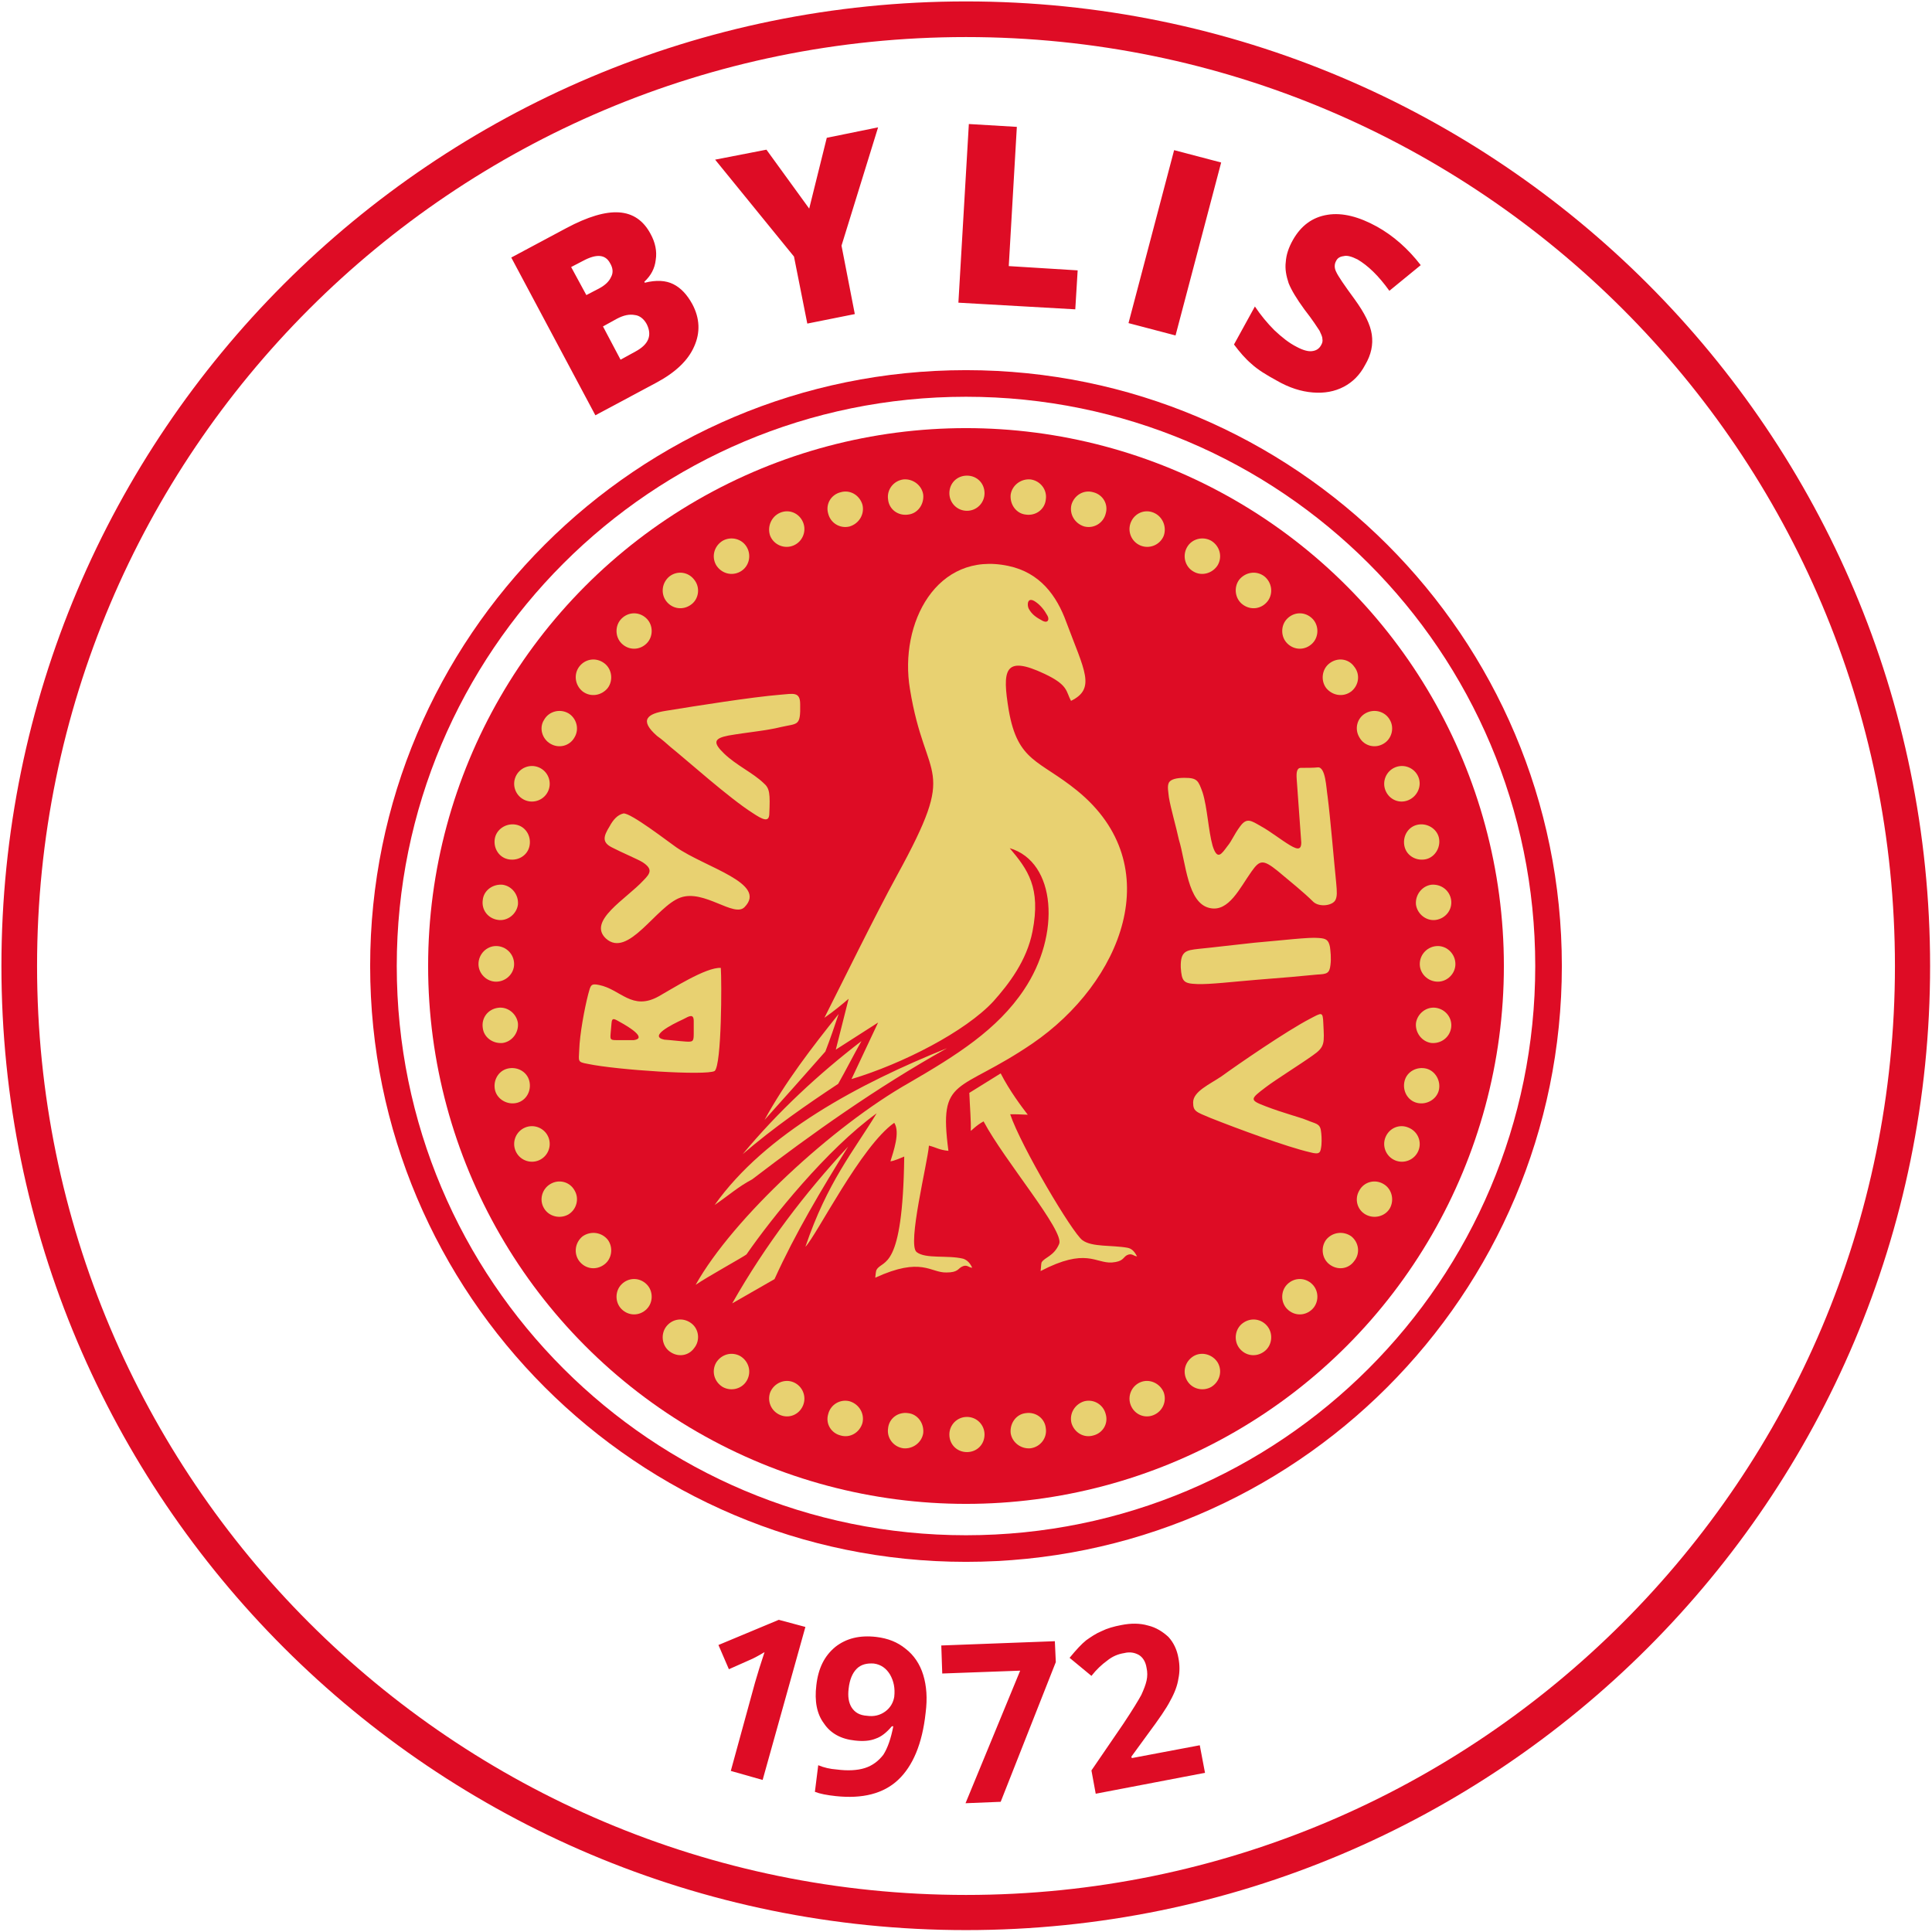 <?xml version="1.0" encoding="UTF-8"?>
<!DOCTYPE svg PUBLIC "-//W3C//DTD SVG 1.1//EN" "http://www.w3.org/Graphics/SVG/1.1/DTD/svg11.dtd">
<!-- Creator: CorelDRAW X7 -->
<svg xmlns="http://www.w3.org/2000/svg" xml:space="preserve" width="4.066in" height="4.066in" version="1.1" style="shape-rendering:geometricPrecision; text-rendering:geometricPrecision; image-rendering:optimizeQuality; fill-rule:evenodd; clip-rule:evenodd"
viewBox="0 0 4066 4066"
 xmlns:xlink="http://www.w3.org/1999/xlink">
 <defs>
  <style type="text/css">
   <![CDATA[
    .fil0 {fill:#DE0C25}
    .fil1 {fill:#E8D171}
   ]]>
  </style>
 </defs>
 <g id="Layer_x0020_1">
  <g id="_950233216">
   <circle class="fil0" cx="2033" cy="2033" r="1132"/>
   <path class="fil0" d="M2033 779c692,0 1254,561 1254,1254 0,692 -562,1254 -1254,1254 -692,0 -1254,-562 -1254,-1254 0,-693 562,-1254 1254,-1254zm0 56c662,0 1198,536 1198,1198 0,662 -536,1198 -1198,1198 -662,0 -1198,-536 -1198,-1198 0,-662 536,-1198 1198,-1198z"/>
   <path class="fil0" d="M2033 3c1121,0 2029,909 2029,2030 0,1121 -908,2029 -2029,2029 -1121,0 -2030,-908 -2030,-2029 0,-1121 909,-2030 2030,-2030zm0 75c1079,0 1955,875 1955,1955 0,1079 -876,1955 -1955,1955 -1080,0 -1955,-876 -1955,-1955 0,-1080 875,-1955 1955,-1955z"/>
   <path class="fil1" d="M1735 2142c20,-14 37,-28 51,-40l-27 107 89 -57 -56 119c107,-32 240,-100 299,-164 32,-36 70,-85 82,-147 18,-92 -10,-130 -48,-175 98,29 108,182 30,298 -56,84 -142,138 -242,196 -159,90 -370,284 -449,425 23,-16 101,-59 107,-64 54,-78 169,-221 274,-297 -48,79 -104,145 -150,281 24,-25 117,-212 187,-261 13,20 -2,61 -8,81 1,0 6,0 29,-10 -3,243 -45,216 -58,238 -2,3 -2,10 -3,17 98,-45 116,-10 150,-11 24,0 24,-8 32,-12 11,-6 15,2 22,2 -4,-9 -10,-16 -19,-19 -33,-8 -79,1 -98,-14 -20,-16 23,-187 26,-224 16,4 21,9 41,11 -21,-159 20,-119 177,-226 187,-128 288,-374 94,-532 -80,-65 -125,-60 -144,-169 -14,-85 -10,-117 75,-77 51,24 45,37 56,57 53,-26 28,-64 -10,-166 -20,-55 -55,-104 -122,-118 -151,-32 -230,121 -207,259 33,204 104,153 -27,392 -46,84 -117,229 -153,300zm-497 -50c-8,31 -18,85 -19,118 -1,24 -4,25 18,29 62,13 249,25 267,15 15,-13 15,-189 13,-217 -31,-2 -104,45 -131,60 -56,31 -80,-15 -125,-24 -18,-4 -18,1 -23,19zm1310 261c58,23 161,61 209,72 22,6 22,0 24,-15 1,-12 0,-24 -1,-30 -2,-16 -12,-15 -28,-22 -20,-8 -50,-15 -89,-30 -34,-13 -32,-15 1,-40 21,-16 71,-47 99,-67 26,-18 24,-26 22,-67 -1,-26 -3,-23 -28,-10 -50,26 -153,97 -186,121 -25,17 -60,32 -60,55 0,19 6,20 37,33zm167 -574c-20,-12 -41,-29 -61,-40 -21,-12 -30,-19 -44,0 -14,19 -17,30 -27,42 -12,16 -21,31 -31,-1 -9,-32 -11,-80 -21,-112 -9,-25 -11,-31 -38,-31 -17,0 -29,3 -33,10 -4,8 -1,20 0,31 4,24 15,61 21,89 15,49 18,134 65,144 40,9 63,-42 88,-77 17,-24 24,-26 55,-1 25,21 55,45 75,65 13,12 42,8 47,-5 3,-7 3,-15 1,-36 -5,-49 -12,-134 -18,-181 -3,-18 -4,-63 -21,-61 -7,1 -24,1 -35,1 -9,0 -10,10 -9,24 3,42 8,112 9,125 3,25 -6,24 -23,14zm-195 292c26,1 76,-5 125,-9 52,-4 98,-8 127,-11 20,-1 26,-2 28,-20 2,-15 0,-30 -1,-38 -3,-15 -8,-18 -24,-19 -20,-2 -76,5 -135,10 -47,5 -87,10 -118,13 -25,3 -38,4 -37,39 2,30 6,34 35,35zm-1137 -522c10,7 19,15 28,23 36,29 124,108 173,139 21,14 34,20 35,3 2,-44 1,-55 -12,-66 -23,-22 -57,-37 -83,-62 -24,-23 -22,-32 9,-38 40,-7 79,-10 111,-18 35,-8 41,-1 40,-48 0,-27 -15,-22 -41,-20 -61,5 -174,23 -242,34 -38,6 -57,19 -18,53zm-30 266c21,14 16,23 1,38 -36,39 -118,85 -79,122 47,43 106,-68 157,-86 50,-18 113,43 135,20 49,-50 -82,-83 -144,-126 -16,-11 -96,-73 -111,-71 -13,3 -22,14 -29,27 -13,21 -17,34 6,45 19,10 55,25 64,31zm85 330c-26,12 -73,36 -40,43 15,1 30,3 45,4 15,1 17,0 17,-16 0,-11 0,-16 0,-27 0,-16 -9,-11 -22,-4zm-133 6c20,11 57,34 29,38 -12,0 -24,0 -36,0 -13,0 -14,-1 -13,-13 1,-10 1,-13 2,-23 1,-13 7,-8 18,-2zm735 149c1,27 4,62 3,80 1,0 12,-12 27,-20 44,83 171,231 159,258 -11,26 -31,28 -37,39 -1,3 -1,11 -2,18 96,-50 115,-16 150,-18 24,-2 23,-10 31,-15 11,-6 15,2 22,2 -5,-9 -10,-16 -20,-18 -33,-6 -75,-1 -95,-16 -21,-15 -129,-197 -152,-265 12,0 17,0 37,1 -13,-17 -38,-50 -57,-87l-66 41zm-275 -166c-56,70 -113,144 -156,223 43,-48 86,-96 128,-144 10,-26 19,-52 28,-79zm48 57c-91,70 -175,148 -250,238 65,-56 136,-105 201,-148 17,-30 32,-60 49,-90zm180 15c-184,74 -382,179 -489,330 32,-22 49,-38 79,-54 127,-97 260,-192 410,-276zm-208 207c-90,97 -173,205 -244,330 30,-17 59,-34 89,-51 44,-97 99,-189 155,-279zm395 -1146c10,7 18,17 24,28 5,8 2,17 -9,12 -13,-7 -23,-13 -30,-26 -4,-8 -3,-27 15,-14z"/>
   <path class="fil1" d="M2035 1001c21,0 37,16 37,37 0,20 -16,37 -37,37 -21,0 -37,-17 -37,-37 0,-21 16,-37 37,-37zm-1019 893c2,-20 21,-34 42,-32 20,3 34,22 32,42 -3,20 -22,35 -42,32 -21,-3 -35,-21 -32,-42zm1153 -885c21,3 35,22 32,42 -2,21 -21,35 -42,32 -20,-2 -34,-21 -32,-42 3,-20 22,-34 42,-32zm811 1144c3,-20 22,-35 42,-32 20,3 35,21 32,42 -3,20 -21,34 -42,32 -20,-3 -34,-22 -32,-42zm-1069 821c20,2 34,21 32,42 -3,20 -22,34 -42,32 -21,-3 -35,-22 -32,-42 2,-21 21,-35 42,-32zm-869 -1212c5,-19 26,-31 46,-26 20,5 31,26 26,46 -5,20 -26,31 -46,26 -20,-5 -31,-26 -26,-46zm1259 -726c20,5 32,25 26,45 -5,20 -25,32 -45,27 -20,-6 -32,-26 -27,-46 6,-20 26,-32 46,-26zm655 1239c5,-20 26,-31 46,-26 19,5 31,26 26,46 -5,19 -26,31 -46,26 -20,-5 -31,-26 -26,-46zm-1168 674c20,6 32,26 27,46 -6,20 -26,32 -46,26 -20,-5 -32,-25 -26,-45 5,-20 25,-32 45,-27zm-703 -1314c8,-19 30,-28 49,-20 19,8 28,30 20,49 -8,19 -30,28 -49,20 -19,-8 -28,-30 -20,-49zm1343 -556c19,8 28,30 21,49 -8,19 -30,28 -49,20 -19,-8 -28,-30 -20,-49 8,-19 29,-28 48,-20zm488 1314c8,-19 29,-28 48,-20 20,8 29,30 21,49 -8,19 -30,28 -49,20 -19,-8 -28,-30 -20,-49zm-1246 516c19,8 28,30 20,49 -8,19 -29,28 -48,20 -19,-8 -28,-29 -21,-48 8,-19 30,-29 49,-21zm-525 -1394c10,-18 33,-24 51,-14 17,10 24,33 13,51 -10,18 -33,24 -51,13 -17,-10 -24,-33 -13,-50zm1404 -377c18,11 24,33 14,51 -11,18 -34,24 -51,14 -18,-10 -24,-33 -14,-51 10,-18 33,-24 51,-14zm312 1367c10,-18 33,-24 51,-13 17,10 23,33 13,51 -10,17 -33,23 -51,13 -18,-10 -24,-33 -13,-51zm-1303 349c18,11 24,33 14,51 -10,18 -33,24 -51,14 -18,-11 -24,-33 -14,-51 11,-18 33,-24 51,-14zm-339 -1451c13,-17 36,-20 53,-7 16,12 19,36 7,52 -13,16 -36,20 -53,7 -16,-13 -19,-36 -7,-52zm1442 -190c16,13 19,36 7,52 -13,17 -36,20 -53,7 -16,-12 -19,-36 -7,-52 13,-16 36,-20 53,-7zm130 1396c13,-16 36,-19 53,-7 16,13 19,36 6,52 -12,17 -35,20 -52,7 -16,-12 -19,-36 -7,-52zm-1336 176c16,12 19,36 6,52 -12,17 -35,20 -52,7 -16,-12 -19,-36 -7,-52 13,-17 36,-20 53,-7zm-147 -1483c15,-15 38,-15 53,0 14,14 14,38 0,52 -15,15 -38,15 -53,0 -14,-14 -14,-38 0,-52zm1454 0c14,14 14,38 0,52 -15,15 -38,15 -53,0 -14,-14 -14,-38 0,-52 15,-15 38,-15 53,0zm-53 1401c15,-15 38,-15 53,0 14,14 14,38 0,52 -15,15 -38,15 -53,0 -14,-14 -14,-38 0,-52zm-1348 0c14,14 14,38 0,52 -15,15 -38,15 -53,0 -14,-14 -14,-38 0,-52 15,-15 38,-15 53,0zm48 -1490c17,-13 40,-9 52,7 13,16 10,40 -6,52 -17,13 -40,10 -53,-7 -12,-16 -9,-39 7,-52zm1441 190c13,16 10,39 -6,52 -17,13 -40,9 -53,-7 -12,-16 -9,-40 7,-52 17,-13 40,-10 52,7zm-235 1382c17,-13 40,-10 53,7 12,16 9,40 -7,52 -17,13 -40,10 -53,-7 -12,-16 -9,-40 7,-52zm-1336 -176c12,16 9,40 -7,52 -17,13 -40,10 -53,-7 -12,-16 -9,-39 7,-52 17,-12 40,-9 53,7zm242 -1471c18,-10 41,-4 51,14 10,18 4,41 -14,51 -18,10 -40,4 -51,-14 -10,-18 -4,-40 14,-51zm1404 377c10,17 4,40 -13,50 -18,11 -41,5 -51,-13 -11,-18 -5,-41 13,-51 18,-10 41,-4 51,14zm-413 1339c17,-10 40,-4 51,14 10,18 4,40 -14,51 -18,10 -41,4 -51,-14 -10,-18 -4,-40 14,-51zm-1303 -349c11,18 4,41 -13,51 -18,10 -41,4 -51,-13 -11,-18 -4,-41 13,-51 18,-11 41,-5 51,13zm433 -1426c19,-8 40,1 48,20 8,19 -1,41 -20,49 -19,8 -41,-1 -49,-20 -7,-19 2,-41 21,-49zm1343 556c8,19 -2,41 -21,49 -19,8 -40,-1 -48,-20 -8,-19 1,-41 20,-49 19,-8 41,1 49,20zm-585 1274c19,-8 41,2 49,21 7,19 -2,40 -21,48 -19,8 -40,-1 -48,-20 -8,-19 1,-41 20,-49zm-1246 -516c8,19 -1,41 -20,49 -19,8 -41,-1 -49,-20 -8,-19 1,-41 20,-49 19,-8 41,1 49,20zm615 -1357c20,-6 40,6 46,26 5,20 -7,40 -27,46 -20,5 -40,-7 -45,-27 -6,-20 6,-40 26,-45zm1259 726c5,20 -7,41 -26,46 -20,5 -41,-6 -46,-26 -5,-20 6,-41 26,-46 20,-5 41,7 46,26zm-746 1187c20,-5 40,7 45,27 6,20 -6,40 -26,45 -20,6 -40,-6 -46,-26 -5,-20 7,-40 27,-46zm-1168 -674c5,20 -6,41 -26,46 -20,5 -41,-7 -46,-26 -5,-20 6,-41 26,-46 20,-5 41,6 46,26zm787 -1266c20,-2 39,12 42,32 2,21 -12,40 -32,42 -21,3 -40,-11 -42,-32 -3,-20 11,-39 32,-42zm1153 885c3,21 -12,39 -32,42 -20,3 -39,-12 -42,-32 -2,-20 12,-39 32,-42 21,-2 39,12 42,32zm-895 1080c21,-3 40,11 42,32 3,20 -11,39 -32,42 -20,2 -39,-12 -42,-32 -2,-21 12,-40 32,-42zm904 -945c0,20 -17,37 -37,37 -21,0 -38,-17 -38,-37 0,-21 17,-38 38,-38 20,0 37,17 37,38zm-1028 953c21,0 37,17 37,37 0,21 -16,37 -37,37 -21,0 -37,-16 -37,-37 0,-20 16,-37 37,-37zm-953 -953c0,20 -17,37 -38,37 -20,0 -37,-17 -37,-37 0,-21 17,-38 37,-38 21,0 38,17 38,38zm8 124c2,20 -12,39 -32,42 -21,2 -40,-12 -42,-32 -3,-21 11,-39 32,-42 20,-3 39,12 42,32z"/>
   <path class="fil0" d="M1076 542l116 -62c45,-24 82,-35 111,-33 29,2 51,17 66,45 10,18 14,37 11,55 -2,18 -10,33 -24,46l1 2c24,-6 44,-5 60,3 16,8 29,22 40,42 16,30 17,60 4,89 -13,30 -40,55 -79,76l-129 69 -177 -332zm158 79l27 -14c13,-7 21,-15 25,-24 5,-9 4,-19 -2,-29 -10,-19 -29,-20 -57,-5l-25 13 32 59zm35 66l37 70 31 -17c28,-15 36,-34 24,-58 -6,-11 -15,-18 -25,-19 -11,-2 -23,0 -38,8l-29 16zm434 -248l37 -149 108 -22 -77 249 28 144 -100 20 -28 -141 -166 -204 108 -21 90 124zm314 198l22 -376 101 6 -17 293 145 9 -5 82 -246 -14zm358 43l96 -364 99 26 -96 364 -99 -26zm498 88c-11,21 -26,36 -45,46 -19,10 -41,14 -65,12 -25,-2 -50,-10 -76,-25 -22,-12 -40,-23 -53,-35 -13,-11 -25,-25 -37,-41l44 -80c12,18 26,35 41,50 16,15 31,27 47,35 13,7 24,10 32,9 9,-1 15,-5 19,-12 3,-5 4,-9 3,-14 0,-5 -3,-10 -6,-17 -4,-6 -14,-22 -32,-45 -16,-22 -27,-40 -33,-55 -5,-15 -8,-30 -6,-45 1,-15 6,-30 15,-46 17,-30 41,-48 73,-53 31,-5 66,4 104,25 34,19 65,46 92,81l-66 54c-23,-32 -45,-53 -67,-66 -12,-6 -22,-9 -29,-7 -8,1 -13,4 -16,10 -4,7 -4,15 0,23 4,9 17,28 39,58 21,29 33,53 36,74 3,21 -1,42 -14,64z"/>
   <path class="fil0" d="M2536 3731l-230 44 -9 -49 67 -98c20,-30 32,-50 38,-61 5,-11 9,-21 11,-30 2,-9 2,-18 0,-27 -2,-13 -8,-22 -16,-27 -9,-5 -19,-7 -31,-4 -13,2 -25,7 -36,16 -11,8 -22,18 -33,32l-46 -38c14,-17 25,-29 35,-37 10,-7 20,-14 32,-19 12,-6 26,-10 42,-13 20,-4 39,-4 56,1 17,4 31,13 43,24 11,12 18,27 21,44 3,15 3,30 0,44 -2,14 -8,30 -17,46 -8,16 -24,39 -47,70l-35 48 1 3 143 -27 11 58zm-931 15l-67 -19 51 -186 9 -30 11 -34c-15,9 -25,14 -30,16l-45 20 -22 -51 127 -53 56 15 -90 322zm234 -245c-15,-1 -27,2 -36,11 -9,9 -15,23 -17,42 -2,16 0,29 6,39 7,11 17,17 33,18 14,2 27,-1 38,-9 11,-8 17,-19 19,-31 2,-18 -1,-33 -9,-47 -8,-13 -19,-21 -34,-23zm109 104c-7,65 -27,112 -58,141 -31,29 -75,40 -131,34 -19,-2 -34,-5 -44,-9l7 -56c12,5 25,8 39,9 23,3 43,2 59,-3 16,-5 29,-15 39,-28 9,-14 16,-34 21,-60l-3 0c-11,13 -22,22 -34,26 -12,5 -27,6 -44,4 -29,-3 -51,-15 -65,-36 -15,-20 -20,-47 -16,-80 4,-36 17,-62 40,-81 23,-18 51,-25 86,-21 25,3 45,11 62,25 17,13 30,32 37,55 7,23 9,49 5,80zm84 190l115 -279 -164 6 -2 -59 239 -9 2 44 -116 294 -74 3z"/>
  </g>
 </g>
</svg>
